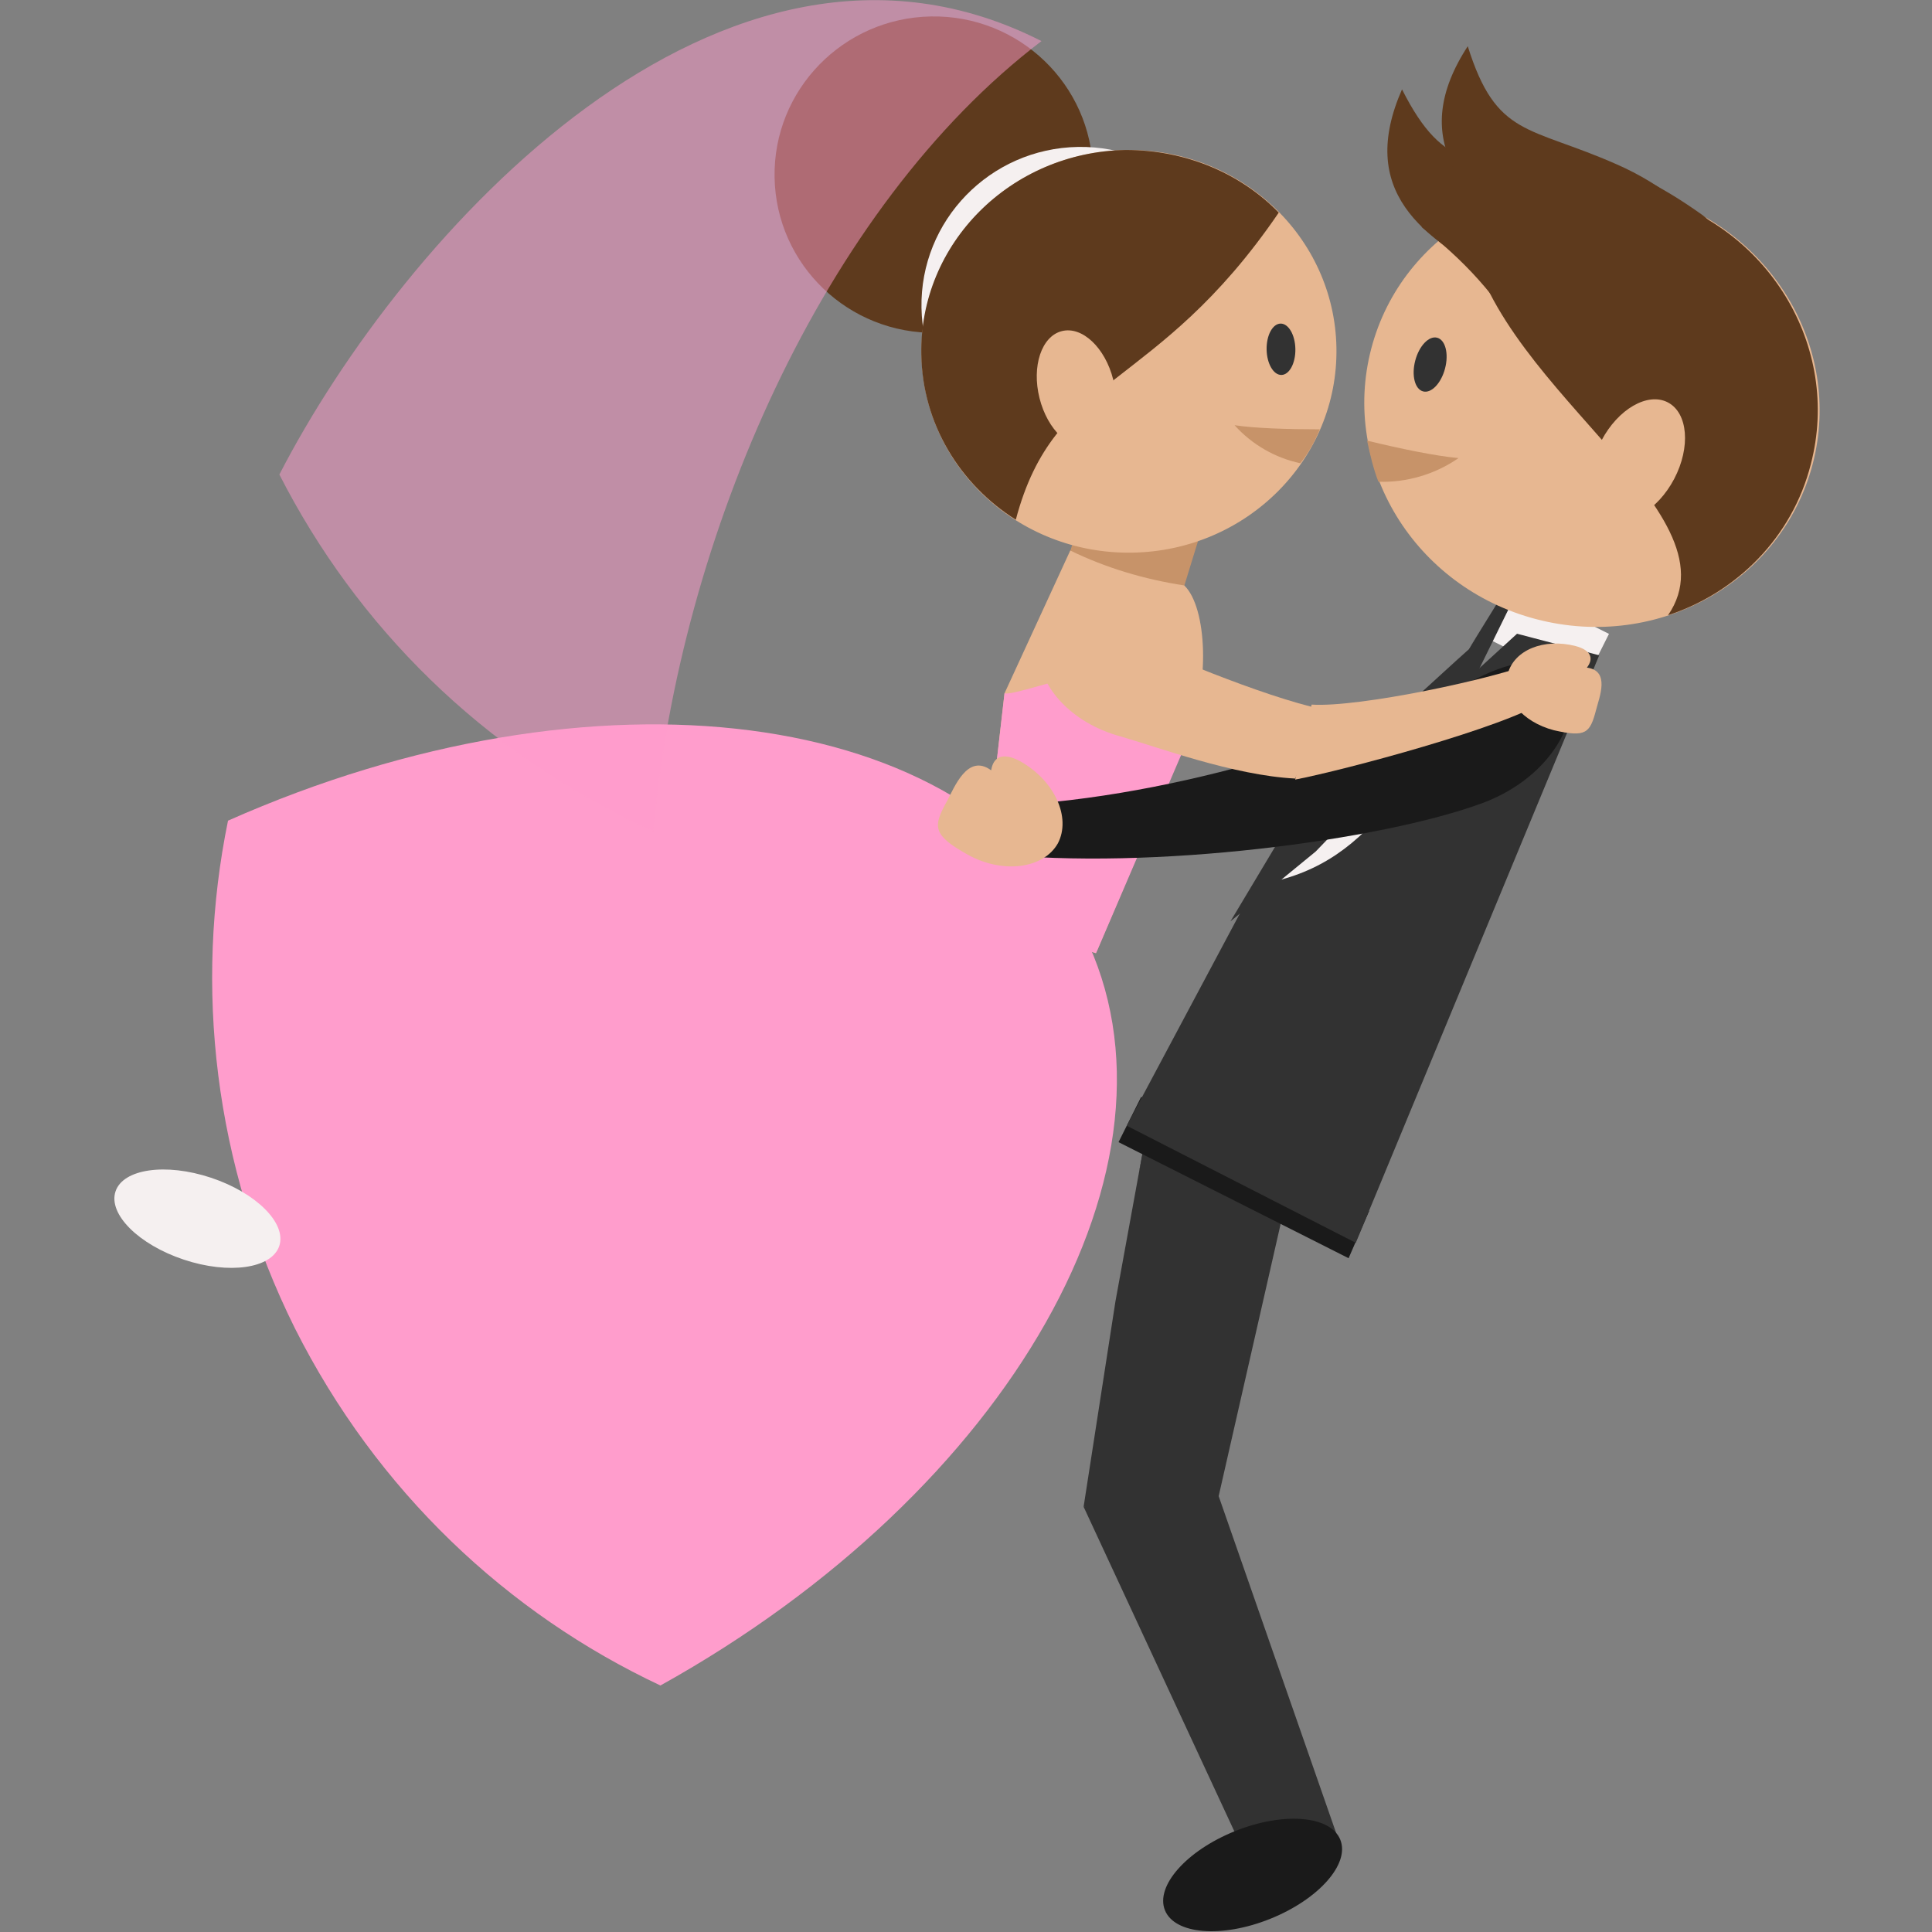<?xml version="1.0" encoding="utf-8"?>
<!-- Generator: Adobe Illustrator 23.0.1, SVG Export Plug-In . SVG Version: 6.00 Build 0)  -->
<svg version="1.1" id="Capa_1" xmlns="http://www.w3.org/2000/svg" xmlns:xlink="http://www.w3.org/1999/xlink" x="0px" y="0px"
	 viewBox="0 0 188.1 188.1" style="enable-background:new 0 0 188.1 188.1;" xml:space="preserve">
<rect x="0" y="0" width="188.1" height="188.1" fill="#808080" stroke="none"/>
<style type="text/css">
	.st0{fill-rule:evenodd;clip-rule:evenodd;fill:#C79369;}
	.st1{fill-rule:evenodd;clip-rule:evenodd;fill:#E7B791;}
	.st2{fill-rule:evenodd;clip-rule:evenodd;fill:#5E3A1D;}
	.st3{fill-rule:evenodd;clip-rule:evenodd;fill:#F5F0F0;}
	.st4{fill-rule:evenodd;clip-rule:evenodd;fill:#FF9DCC;}
	.st5{opacity:0.5;fill-rule:evenodd;clip-rule:evenodd;fill:#FF9DCC;enable-background:new    ;}
	.st6{fill-rule:evenodd;clip-rule:evenodd;fill:#323232;}
	.st7{fill-rule:evenodd;clip-rule:evenodd;fill:#1A1A1A;}
</style>
<g>
	<g>
		
			<rect x="102" y="48.1" transform="matrix(0.294 -0.956 0.956 0.294 26.269 143.4)" class="st0" width="16.4" height="11.6"/>
		<path class="st1" d="M95.3,89.3l2.5-21.8l6.4-13.9c3.5,1.7,7.2,2.8,11.1,3.4c2.2,2.1,2.6,9.7,0.2,15.1l-8.8,20.7L95.3,89.3z"/>
		
			<ellipse transform="matrix(1 -1.729914e-02 1.729914e-02 1 -0.281 1.574)" class="st2" cx="90.9" cy="17" rx="15.5" ry="15.4"/>
		
			<ellipse transform="matrix(1 -1.729914e-02 1.729914e-02 1 -0.498 1.825)" class="st3" cx="105.2" cy="29.7" rx="15.5" ry="15.4"/>
		
			<ellipse transform="matrix(1 -1.729914e-02 1.729914e-02 1 -0.576 1.907)" class="st1" cx="109.9" cy="34.2" rx="20.2" ry="19.6"/>
		<path class="st4" d="M105.5,90.9c11.1,22.3-7.2,54.3-41.2,73.2c-14.9-7-27.6-18.9-35.6-34.8c-7.9-15.9-9.8-33.3-6.5-49.4
			C57.8,64.1,94.4,68.6,105.5,90.9z"/>
		<path class="st4" d="M97.8,67.5c1.4,0.4,14.1-5.2,19.3-1.3c-0.2,2-0.7,4.1-1.5,5.9l-8.8,20.5l-0.1,0.2l-11.4-3.5L97.8,67.5z"/>
		
			<ellipse transform="matrix(0.316 -0.949 0.949 0.316 -99.495 99.363)" class="st3" cx="19.2" cy="118.7" rx="4.2" ry="8.4"/>
		<path class="st2" d="M124.5,20.7c-12,17.6-21.8,15.5-25.6,29.9c-5.4-3.4-9.1-9.3-9.2-16.1c-0.2-10.8,8.7-19.7,19.9-19.9
			C115.5,14.6,120.8,16.9,124.5,20.7z"/>
		<ellipse transform="matrix(0.97 -0.243 0.243 0.97 -6.07 26.565)" class="st1" cx="104.8" cy="37.9" rx="3.7" ry="5.8"/>
		<path class="st5" d="M101.4,4C80.1,20.2,66.2,52.3,63.6,80.9c-0.2-0.1-0.3-0.2-0.5-0.2c-16.2-7.5-28.4-19.8-35.9-34.5
			C39.2,22.9,70.3-11.8,101.4,4z"/>
		
			<ellipse transform="matrix(1 -1.719918e-02 1.719918e-02 1 -0.567 2.15)" class="st6" cx="124.7" cy="34" rx="1.4" ry="2.5"/>
		<path class="st0" d="M128.5,41.8c-3.1,0-6.3-0.1-8.3-0.4c1.7,1.9,4,3.2,6.4,3.7C127.4,44.1,128,43,128.5,41.8z"/>
		<g>
			<polygon class="st6" points="105.5,146.7 108.6,126.7 110.9,114.1 111.7,109.8 126.2,112.5 118.3,147.2 			"/>
			<polygon class="st6" points="111.7,109.8 111.9,109.9 110.9,114.1 110.9,114.1 			"/>
		</g>
		<g>
			<path class="st6" d="M121.8,181.8l-16.3-35.1l12.5-2.9l12.1,34.7C127.3,179.6,124.6,180.7,121.8,181.8z"/>
			
				<ellipse transform="matrix(0.928 -0.373 0.373 0.928 -59.278 58.564)" class="st7" cx="121.9" cy="182.6" rx="9.2" ry="4.6"/>
		</g>
		
			<rect x="147.8" y="56.6" transform="matrix(0.448 -0.894 0.894 0.448 27.716 168.793)" class="st3" width="5.7" height="10.7"/>
		<polygon class="st7" points="111.1,106.8 133.3,117.9 131.3,122.5 108.9,111.2 		"/>
		<polygon class="st6" points="132,121 155.7,63.8 147.7,61.7 123.4,83.9 109.7,109.6 		"/>
		<path class="st3" d="M147.5,58.6c-9.8,16.7-13.6,25.3-24.3,27.4l3.7-7.4l16.1-15.4l4.1-6.2L147.5,58.6z"/>
		<path class="st6" d="M148.3,56.4l-5.5,11.2l-1.4,1.5l-13.3,13.8l-8.3,6.8l7-11.7L143,63.2l3.4-5.5c0.5-0.8,1.6-4.5,1.6-4.5
			L148.3,56.4z"/>
		<path class="st7" d="M143.9,66c-12,6.1-30.9,12-47.6,12.5l0.2,4.6c15.7,1.7,38-1.3,47.8-4.9C155.9,73.9,156,59.9,143.9,66z"/>
		<g>
			
				<ellipse transform="matrix(0.253 -0.968 0.968 0.253 77.47 179.495)" class="st1" cx="154.9" cy="39.6" rx="21.4" ry="22.2"/>
			<path class="st2" d="M142.8,21.4c1.6,15.8,26.7,28.2,19.6,38.5c6.7-2.2,12.1-7.6,13.9-14.7c3-11.5-4.2-23.3-16-26.3
				C154.1,17.2,147.8,18.3,142.8,21.4z"/>
			<ellipse transform="matrix(0.465 -0.886 0.886 0.465 45.643 165.158)" class="st1" cx="159.4" cy="44.8" rx="6.3" ry="4"/>
			
				<ellipse transform="matrix(0.253 -0.968 0.968 0.253 69.657 161.258)" class="st6" cx="139.2" cy="35.5" rx="2.7" ry="1.5"/>
			<path class="st0" d="M133.1,42.9c3.3,0.8,6.7,1.5,8.9,1.7c-2.3,1.6-5.1,2.4-7.8,2.3C133.7,45.6,133.4,44.3,133.1,42.9z"/>
		</g>
		<path class="st1" d="M99.3,74.1c-1.7-0.9-2.6-0.4-2.8,0.9c-2.3-1.7-3.6,1.7-4.3,3c-1.4,2.5-1.4,3.3,2,5.2c3.4,1.9,7.4,1.4,8.8-1.1
			C104.3,79.6,102.7,76,99.3,74.1z"/>
		<path class="st1" d="M153.4,62.9c1.5,0.4,1.8,1.2,1.1,2.1c2.3,0.3,1.2,2.9,0.9,4.1c-0.6,2.3-1,2.7-4.1,2c-3.1-0.8-5.1-3.2-4.5-5.5
			C147.4,63.3,150.3,62.1,153.4,62.9z"/>
		<path class="st1" d="M127.7,68.6c4.6,0.3,17.8-2.5,22-4.2l0.8,3.8c-3.9,2.6-19.7,6.8-24.4,7.7L127.7,68.6z"/>
		<path class="st1" d="M108.5,61.7c4.8,1.9,14,6,20.4,7.4l-2.8,6.7c-6-0.3-13.5-3.1-17-4.1C99.2,69,98.1,57.5,108.5,61.7z"/>
		<path class="st2" d="M170.9,42.6c-10.3-14.9-43-14.3-34.4-33.9c4.2,8.3,7.1,6.6,16.2,8.9C161.8,19.9,171.8,27.6,170.9,42.6z"/>
		<path class="st2" d="M171.2,43.7c-7.7-16.4-40-21.2-28.3-39.2c2.8,8.9,5.9,7.7,14.5,11.5C166.1,19.8,174.6,29,171.2,43.7z"/>
		<path class="st2" d="M138.4,22.1c3.9,3.1,7.4,6.5,10.7,12.5c3.7,6.6,24.1-8.4,16.6-13.7C158.1,15.5,148.3,11.1,138.4,22.1z"/>
	</g>
</g>
</svg>
